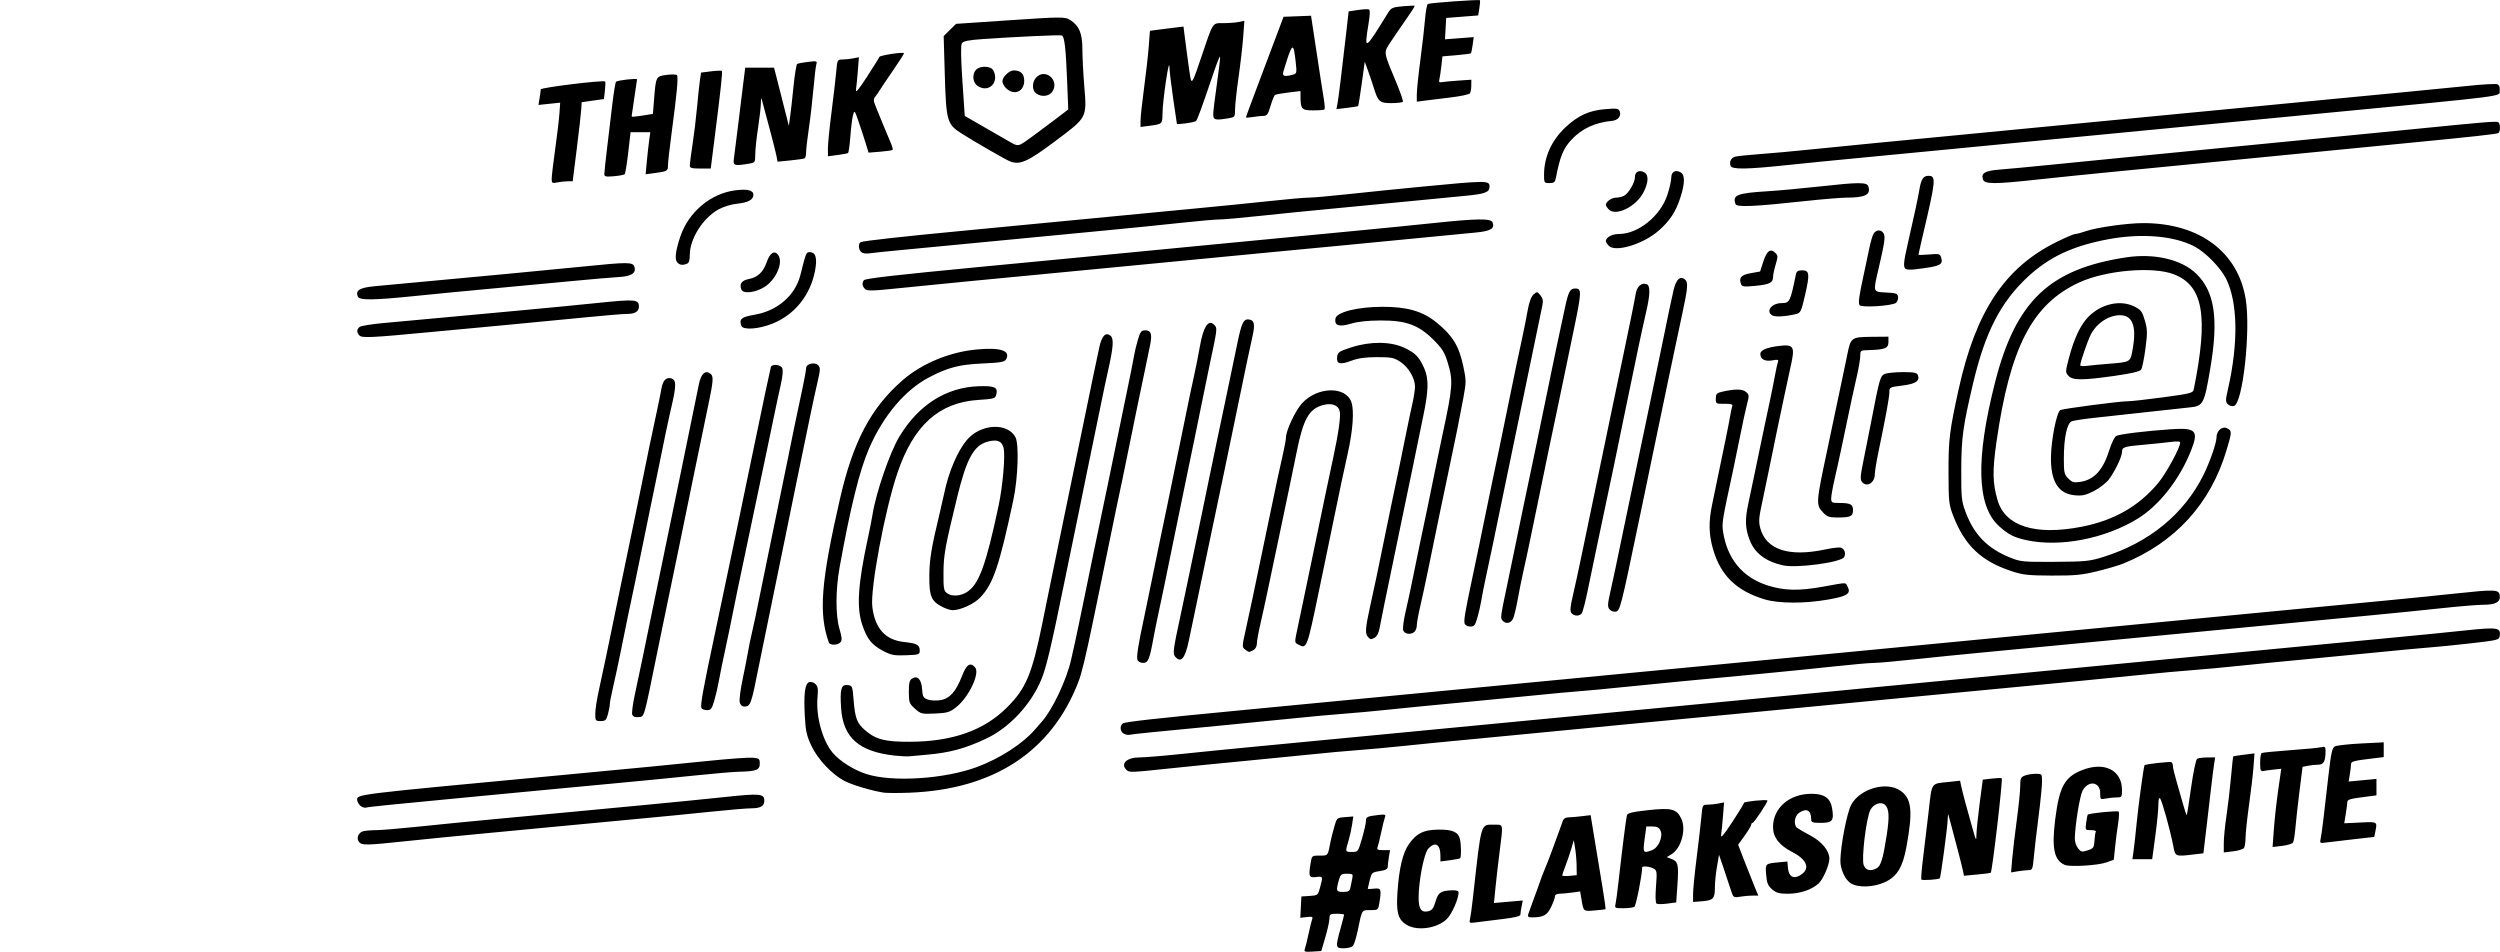 <?xml version="1.0" encoding="UTF-8" standalone="no"?>
<svg
   xmlns:dc="http://purl.org/dc/elements/1.1/"
   xmlns:cc="http://creativecommons.org/ns#"
   xmlns:rdf="http://www.w3.org/1999/02/22-rdf-syntax-ns#"
   xmlns:svg="http://www.w3.org/2000/svg"
   xmlns="http://www.w3.org/2000/svg"
   xmlns:sodipodi="http://sodipodi.sourceforge.net/DTD/sodipodi-0.dtd"
   xmlns:inkscape="http://www.inkscape.org/namespaces/inkscape"
   viewBox="0 0 588 223.828"
   width="6.125in"
   height="2.332in"
   version="1.1"
   id="svg18"
   sodipodi:docname="logo-curve-spaced-5.25in.svg"
   inkscape:version="1.0 (4035a4fb49, 2020-05-01)">
  <sodipodi:namedview
     inkscape:document-rotation="0"
     pagecolor="#ffffff"
     bordercolor="#666666"
     borderopacity="1"
     objecttolerance="10"
     gridtolerance="10"
     guidetolerance="10"
     inkscape:pageopacity="0"
     inkscape:pageshadow="2"
     inkscape:window-width="1920"
     inkscape:window-height="1017"
     id="namedview20"
     showgrid="false"
     inkscape:zoom="0.70710678"
     inkscape:cx="405.83271"
     inkscape:cy="205.38308"
     inkscape:window-x="-8"
     inkscape:window-y="-8"
     inkscape:window-maximized="1"
     inkscape:current-layer="g16"
     fit-margin-top="0"
     fit-margin-left="0"
     fit-margin-right="0"
     fit-margin-bottom="0"
     units="in" />
  <defs
     id="defs12">
    <marker
       id="DistanceX"
       orient="auto"
       refX="0"
       refY="0"
       style="overflow:visible">
      <path
         d="M 3,-3 -3,3 M 0,-5 V 5"
         style="stroke:#000000;stroke-width:0.5"
         id="path2" />
    </marker>
    <pattern
       id="Hatch"
       patternUnits="userSpaceOnUse"
       width="8"
       height="8"
       x="0"
       y="0">
      <path
         d="M8 4 l-4,4"
         stroke="#000000"
         stroke-width="0.25"
         linecap="square"
         id="path5" />
      <path
         d="M6 2 l-4,4"
         stroke="#000000"
         stroke-width="0.25"
         linecap="square"
         id="path7" />
      <path
         d="M4 0 l-4,4"
         stroke="#000000"
         stroke-width="0.25"
         linecap="square"
         id="path9" />
    </pattern>
    <marker
       style="overflow:visible"
       refY="0"
       refX="0"
       orient="auto"
       id="DistanceX-1">
      <path
         id="path853"
         style="stroke:#000000;stroke-width:0.5"
         d="M 3,-3 -3,3 M 0,-5 V 5" />
    </marker>
    <pattern
       y="0"
       x="0"
       height="8"
       width="8"
       patternUnits="userSpaceOnUse"
       id="Hatch-2">
      <path
         id="path856"
         linecap="square"
         stroke-width="0.25"
         stroke="#000000"
         d="M8 4 l-4,4" />
      <path
         id="path858"
         linecap="square"
         stroke-width="0.25"
         stroke="#000000"
         d="M6 2 l-4,4" />
      <path
         id="path860"
         linecap="square"
         stroke-width="0.25"
         stroke="#000000"
         d="M4 0 l-4,4" />
    </pattern>
  </defs>
  <desc
     id="desc14">ignite-logo.dxf - scale = 25.400000, origin = (0.000000, 0.000000), method = file</desc>
  <g
     inkscape:groupmode="layer"
     inkscape:label="0"
     id="g16"
     style="display:inline"
     transform="translate(89.192,-287.407)">
    <g
       id="g867"
       inkscape:label="0" />
    <path
       style="fill:#000000;stroke-width:0.427"
       d="m 217.698,510.613 c 0.15,-0.391 0.543,-1.99 0.874,-3.552 0.33,-1.563 0.72,-3.14 0.865,-3.505 0.216,-0.543 -0.015,-0.631 -1.268,-0.485 l -1.532,0.179 0.13,-2.507 0.13,-2.507 1.947,-0.127 c 1.914,-0.125 1.956,-0.16 2.458,-2.037 0.699,-2.612 0.702,-2.603 -0.985,-2.406 -1.66,0.194 -1.772,-0.12 -1.222,-3.446 0.259,-1.566 0.308,-1.603 2.125,-1.603 1.997,0 1.875,0.164 2.562,-3.42 0.113,-0.588 0.485,-2.059 0.828,-3.27 0.621,-2.195 0.628,-2.202 2.558,-2.355 l 1.935,-0.154 -0.283,1.928 c -0.156,1.06 -0.543,2.793 -0.861,3.851 -0.778,2.589 -0.785,2.565 0.843,2.565 1.411,0 1.443,-0.044 2.351,-3.169 0.506,-1.743 0.921,-3.577 0.921,-4.074 0,-1.01 0.269,-1.144 2.917,-1.448 1.598,-0.184 1.81,-0.116 1.566,0.499 -0.155,0.391 -0.553,1.99 -0.883,3.553 -0.33,1.563 -0.719,3.15 -0.864,3.527 -0.212,0.553 0.045,0.685 1.335,0.685 h 1.598 l -0.265,1.603 c -0.146,0.882 -0.267,1.928 -0.27,2.325 -0.003,0.524 -0.52,0.799 -1.888,1.004 -1.795,0.269 -1.906,0.37 -2.351,2.139 -0.257,1.021 -0.468,1.925 -0.468,2.009 0,0.084 0.673,0.074 1.496,-0.022 1.66,-0.194 1.772,0.12 1.222,3.446 -0.258,1.563 -0.311,1.603 -2.104,1.603 -2.071,0 -1.942,-0.204 -2.935,4.643 -0.355,1.731 -0.867,3.414 -1.138,3.74 -0.271,0.327 -1.239,0.594 -2.151,0.594 -1.984,0 -2.02,-0.206 -0.803,-4.599 0.47,-1.697 0.855,-3.184 0.855,-3.304 0,-0.121 -0.769,-0.219 -1.71,-0.219 -1.573,0 -1.712,0.094 -1.742,1.176 -0.017,0.647 -0.455,2.618 -0.973,4.382 l -0.942,3.206 -2.075,0.133 c -1.788,0.114 -2.037,0.034 -1.802,-0.578 z m 10.731,-14.516 c 0.122,-0.588 0.322,-1.55 0.444,-2.137 0.203,-0.977 0.095,-1.069 -1.262,-1.069 -1.351,0 -1.524,0.144 -1.929,1.603 -0.682,2.456 -0.598,2.672 1.038,2.672 1.243,0 1.525,-0.176 1.71,-1.069 z m 13.226,8.812 c -2.033,-1.24 -2.488,-2.852 -2.164,-7.663 0.381,-5.653 1.241,-9.266 2.697,-11.338 1.778,-2.529 3.436,-3.348 6.875,-3.395 3.331,-0.045 4.675,0.524 5.103,2.161 0.317,1.213 0.366,4.279 0.073,4.572 -0.093,0.093 -1.175,0.302 -2.405,0.466 l -2.237,0.297 v -1.303 c 0,-2.768 -1.223,-3.49 -2.87,-1.693 -0.992,1.083 -2.26,7.557 -2.26,11.543 0,2.674 0.659,3.561 2.334,3.141 0.817,-0.205 1.199,-0.733 1.651,-2.283 0.625,-2.144 1.242,-2.548 4.03,-2.633 0.888,-0.027 1.389,0.161 1.389,0.522 0,1.415 -1.511,4.903 -2.646,6.108 -2.166,2.299 -7.013,3.058 -9.571,1.498 z m 14.904,-1.381 c 0.134,-0.561 0.447,-2.847 0.695,-5.081 2.011,-18.048 1.732,-17.099 5.036,-17.099 2.165,0 2.086,-0.419 1.22,6.412 -0.343,2.704 -0.78,6.512 -0.972,8.464 l -0.349,3.548 3.389,-0.296 3.389,-0.296 -0.279,1.397 c -0.154,0.768 -0.279,1.638 -0.279,1.932 0,0.358 -1.381,0.7 -4.168,1.032 -2.292,0.274 -5.013,0.612 -6.046,0.752 -1.81,0.245 -1.869,0.218 -1.635,-0.765 z m 13.689,-1.126 c 0.127,-0.411 0.736,-2.095 1.354,-3.74 0.618,-1.646 1.286,-3.498 1.484,-4.116 0.199,-0.618 0.641,-1.772 0.983,-2.565 0.342,-0.793 1.014,-2.499 1.493,-3.793 1.718,-4.641 2.6,-7.066 2.837,-7.802 0.136,-0.422 0.666,-0.75 1.216,-0.752 0.536,-0.002 1.95,-0.121 3.142,-0.264 l 2.166,-0.26 0.968,5.928 c 0.532,3.26 1.349,8.208 1.815,10.996 0.466,2.787 0.786,5.12 0.713,5.184 -0.073,0.064 -1.237,0.204 -2.586,0.311 -2.684,0.213 -2.567,0.319 -3.097,-2.814 l -0.281,-1.657 -1.954,0.268 c -1.075,0.147 -2.408,0.268 -2.963,0.268 -0.604,0 -1.009,0.253 -1.009,0.63 0,0.346 -0.414,1.482 -0.921,2.525 -0.94,1.935 -1.822,2.403 -4.526,2.403 -0.817,0 -1.011,-0.174 -0.834,-0.748 z m 11.379,-11.373 c -0.017,-1.21 -0.174,-3.065 -0.348,-4.123 l -0.316,-1.924 -0.553,1.924 c -0.304,1.058 -0.917,2.863 -1.362,4.011 -0.445,1.148 -0.809,2.211 -0.809,2.362 0,0.151 0.769,0.202 1.71,0.112 l 1.71,-0.163 -0.032,-2.199 z m 9.145,9.022 c 0.126,-0.529 0.444,-2.885 0.706,-5.237 0.839,-7.507 1.779,-14.94 1.979,-15.656 0.152,-0.543 1.218,-0.807 4.914,-1.215 5.577,-0.616 6.786,-0.309 7.883,2.003 1.2,2.528 -0.025,6.973 -2.302,8.355 l -1.127,0.684 1.114,0.424 c 1.555,0.591 1.727,1.338 1.401,6.072 l -0.286,4.155 -2.094,0.278 c -1.151,0.153 -2.285,0.159 -2.52,0.014 -0.267,-0.165 -0.32,-1.673 -0.142,-4.032 0.266,-3.525 0.227,-3.799 -0.6,-4.242 -0.9,-0.481 -2.651,-0.651 -2.651,-0.257 0,1.709 -1.445,9.027 -1.831,9.272 -0.286,0.182 -1.455,0.334 -2.597,0.337 -1.938,0.006 -2.062,-0.058 -1.848,-0.955 z m 8.62,-12.715 c 1.486,-0.565 2.612,-3.166 1.976,-4.563 -0.345,-0.758 -0.8,-0.997 -1.899,-0.997 h -1.445 l -0.405,2.992 c -0.44,3.247 -0.351,3.375 1.774,2.568 z m 9.625,10.296 c 0,-1.04 0.382,-4.888 0.848,-8.553 0.466,-3.664 0.963,-7.961 1.103,-9.548 0.248,-2.813 0.285,-2.885 1.45,-2.885 0.657,0 1.8,-0.121 2.539,-0.269 l 1.344,-0.269 -0.242,3.154 c -0.133,1.735 -0.331,3.731 -0.439,4.437 -0.15,0.976 0.469,0.277 2.585,-2.921 1.53,-2.312 2.782,-4.363 2.782,-4.557 0,-0.315 5.099,-0.841 5.507,-0.568 0.251,0.168 -3.112,5.26 -3.476,5.265 -0.176,0.002 -0.321,0.196 -0.321,0.43 0,0.235 -0.694,1.393 -1.543,2.574 l -1.543,2.147 1.609,4.159 c 0.885,2.288 1.953,4.977 2.374,5.976 l 0.765,1.817 -1.365,0.004 c -0.751,0.002 -2.072,0.122 -2.937,0.265 -1.567,0.259 -1.573,0.254 -2.238,-1.821 -0.366,-1.145 -1.123,-3.423 -1.681,-5.063 l -1.015,-2.981 -0.488,2.803 c -0.268,1.541 -0.488,3.773 -0.488,4.96 0,2.56 -0.403,2.974 -3.099,3.181 l -2.031,0.156 z m 18.593,-1.074 c -0.984,-0.846 -1.24,-1.469 -1.401,-3.413 -0.22,-2.657 -0.242,-2.635 2.984,-2.944 l 2.008,-0.192 0.129,1.505 c 0.17,1.98 1.232,2.675 2.76,1.805 2.597,-1.477 1.9,-3.667 -1.766,-5.552 -3.044,-1.566 -4.498,-3.46 -4.498,-5.86 0,-4.493 3.83,-7.811 9.026,-7.82 3.035,-0.005 4.457,0.988 4.864,3.399 0.489,2.897 0.083,3.436 -2.591,3.436 -2.004,0 -2.322,-0.112 -2.322,-0.82 0,-2.169 -1.121,-2.751 -2.897,-1.507 -1.055,0.739 -1.3,2.799 -0.416,3.502 0.294,0.233 1.716,1.052 3.159,1.819 2.644,1.405 4.426,3.577 4.431,5.401 0.004,1.501 -1.454,4.86 -2.545,5.864 -1.607,1.478 -4.41,2.414 -7.231,2.414 -2.017,0 -2.718,-0.196 -3.694,-1.035 z m 18.5,-1.421 c -1.334,-0.828 -2.477,-3.329 -2.445,-5.354 0.057,-3.614 1.554,-11.304 2.558,-13.136 2.067,-3.773 8.246,-5.548 11.532,-3.313 2.694,1.832 3.01,4.801 1.423,13.359 -0.868,4.681 -2.199,6.854 -4.996,8.156 -2.676,1.246 -6.318,1.376 -8.073,0.288 z m 6.092,-3.534 c 0.982,-0.526 1.522,-2.316 2.373,-7.864 0.675,-4.408 0.551,-6.256 -0.48,-7.111 -0.925,-0.768 -2.664,-0.119 -3.378,1.261 -0.971,1.877 -2.136,11.513 -1.568,12.971 0.487,1.251 1.599,1.522 3.053,0.743 z m 10.513,2.65 c -0.111,-0.179 0.066,-2.435 0.393,-5.012 0.327,-2.577 0.919,-7.52 1.315,-10.983 0.805,-7.037 0.442,-6.503 4.743,-6.964 l 2.654,-0.284 0.249,1.215 c 0.273,1.336 1.4,5.552 2.725,10.193 0.792,2.775 0.855,2.868 0.871,1.282 0.009,-0.94 0.349,-4.237 0.754,-7.325 l 0.737,-5.615 2.135,-0.253 c 1.174,-0.139 2.22,-0.167 2.324,-0.063 0.294,0.294 -2.228,21.943 -2.592,22.242 -0.062,0.051 -1.501,0.225 -3.198,0.387 l -3.085,0.294 -0.25,-1.2 c -0.137,-0.66 -0.632,-2.643 -1.099,-4.406 -0.467,-1.763 -1.153,-4.36 -1.525,-5.771 -0.372,-1.411 -0.734,-2.757 -0.806,-2.992 -0.071,-0.235 -0.148,0.342 -0.17,1.282 -0.04,1.703 -1.629,13.523 -1.84,13.687 -0.388,0.302 -4.172,0.552 -4.336,0.287 z m 21.359,-4.832 c 0.146,-1.736 0.63,-5.844 1.077,-9.13 0.447,-3.285 0.812,-6.897 0.812,-8.026 0,-1.81 0.13,-2.102 1.097,-2.47 0.603,-0.229 1.757,-0.417 2.565,-0.417 1.442,0 1.468,0.033 1.472,1.817 0,0.999 -0.379,4.798 -0.847,8.443 -0.468,3.644 -0.966,7.924 -1.106,9.511 -0.23,2.596 -0.349,2.886 -1.183,2.89 -0.51,0.002 -1.653,0.125 -2.539,0.271 l -1.611,0.266 z m 12.348,1.381 c -2.513,-1.1 -3.09,-3.926 -2.211,-10.841 0.962,-7.576 2.204,-9.827 6.313,-11.447 5.241,-2.066 9.378,0.004 9.378,4.691 0,1.622 -0.078,1.731 -1.229,1.731 -0.676,0 -1.83,0.12 -2.565,0.267 -1.298,0.26 -1.336,0.223 -1.336,-1.267 0,-2.723 -2.817,-3.095 -4.156,-0.548 -0.65,1.237 -1.761,8.135 -1.809,11.227 -0.011,0.738 0.33,1.774 0.758,2.303 0.703,0.868 0.922,0.913 2.268,0.469 1.355,-0.447 1.499,-0.653 1.595,-2.272 0.058,-0.979 0.203,-1.938 0.322,-2.132 0.119,-0.193 -0.397,-0.351 -1.147,-0.351 -1.349,0 -1.361,-0.019 -1.13,-1.745 0.129,-0.96 0.304,-1.815 0.389,-1.9 0.335,-0.335 6.988,-0.987 7.252,-0.711 0.155,0.162 0.097,1.444 -0.128,2.848 -0.225,1.404 -0.544,3.886 -0.709,5.515 l -0.3,2.962 -1.71,0.615 c -2.04,0.734 -8.617,1.126 -9.847,0.587 z m 16.214,-3.362 c 0.157,-1.117 0.469,-3.954 0.695,-6.305 0.394,-4.114 1.681,-13.576 1.873,-13.777 0.243,-0.253 6.007,-0.902 6.316,-0.711 0.193,0.12 0.352,0.529 0.352,0.91 0,0.381 0.373,1.957 0.829,3.501 0.456,1.545 1.16,4.012 1.565,5.483 0.404,1.471 0.795,2.615 0.868,2.541 0.073,-0.073 0.536,-3.005 1.029,-6.514 0.493,-3.51 1.123,-6.526 1.401,-6.703 0.278,-0.177 1.348,-0.324 2.377,-0.328 l 1.871,-0.006 -0.251,1.603 c -0.138,0.882 -0.449,3.334 -0.691,5.45 -0.242,2.116 -0.75,6.468 -1.13,9.671 l -0.691,5.824 -2.2,0.264 c -4.429,0.532 -4.417,0.537 -4.886,-1.973 -0.661,-3.533 -2.665,-10.752 -3.11,-11.2 -0.253,-0.255 -0.399,0.303 -0.393,1.496 0.005,1.046 -0.32,4.355 -0.724,7.353 l -0.734,5.45 h -2.327 -2.326 l 0.285,-2.031 z m 21.205,-1.76 c 0,-1.21 0.286,-4.106 0.636,-6.435 0.35,-2.329 0.826,-6.395 1.057,-9.034 0.232,-2.639 0.474,-4.85 0.539,-4.912 0.065,-0.062 1.215,-0.248 2.555,-0.414 l 2.437,-0.302 -0.231,3.146 c -0.127,1.73 -0.598,5.743 -1.045,8.917 -0.448,3.174 -0.818,6.637 -0.823,7.695 -0.004,1.058 -0.165,2.169 -0.355,2.469 -0.19,0.3 -1.342,0.664 -2.558,0.808 l -2.212,0.262 z m 11.785,-3.307 c 0.167,-2.327 0.626,-6.468 1.02,-9.203 l 0.716,-4.972 -1.738,0.188 c -0.956,0.103 -2.074,0.255 -2.486,0.336 -0.63,0.125 -0.748,-0.179 -0.748,-1.924 0,-1.14 0.16,-2.171 0.357,-2.293 0.196,-0.121 3.196,-0.422 6.667,-0.669 3.471,-0.246 6.773,-0.564 7.338,-0.706 0.907,-0.228 1.027,-0.114 1.022,0.964 -0.011,2.356 -0.438,3.146 -1.7,3.146 -0.649,0 -1.747,0.114 -2.441,0.252 l -1.262,0.252 -0.708,5.625 c -0.389,3.094 -0.823,6.987 -0.965,8.651 -0.141,1.664 -0.399,3.256 -0.573,3.538 -0.174,0.282 -1.326,0.632 -2.559,0.778 l -2.243,0.266 z m -450.364,3.057 c -0.708,-0.853 -0.188,-2.226 0.959,-2.533 0.521,-0.14 1.907,-0.257 3.079,-0.26 1.172,-0.003 5.693,-0.381 10.046,-0.84 4.353,-0.459 12.242,-1.236 17.532,-1.727 5.29,-0.491 13.466,-1.259 18.168,-1.707 4.702,-0.448 12.878,-1.221 18.168,-1.718 5.29,-0.497 13.326,-1.296 17.858,-1.777 8.633,-0.916 9.501,-0.835 9.501,0.89 0,1.199 -0.929,1.743 -2.971,1.741 -1.07,-0.001 -5.504,0.371 -9.853,0.827 -4.35,0.456 -12.333,1.239 -17.74,1.738 -5.408,0.5 -13.583,1.271 -18.168,1.714 -4.585,0.443 -12.664,1.21 -17.954,1.706 -5.29,0.496 -13.177,1.278 -17.527,1.738 -9.422,0.997 -10.426,1.016 -11.097,0.207 z M 456.613,484.728 c 0.133,-0.566 0.441,-2.76 0.685,-4.876 0.244,-2.116 0.771,-6.694 1.172,-10.174 0.599,-5.204 0.866,-6.4 1.503,-6.741 0.426,-0.228 3.185,-0.537 6.131,-0.686 l 5.356,-0.271 v 1.736 1.736 l -2.244,0.272 c -5.012,0.607 -5.45,0.723 -5.455,1.449 -0.004,0.391 -0.128,1.457 -0.279,2.37 l -0.274,1.659 3.271,-0.307 3.271,-0.307 v 1.934 1.934 l -2.031,0.259 c -4.423,0.564 -4.809,0.677 -4.835,1.416 -0.014,0.401 -0.179,1.665 -0.367,2.809 l -0.342,2.08 3.787,-0.181 c 4.059,-0.194 3.999,-0.23 3.531,2.112 l -0.256,1.282 -4.553,0.508 c -2.504,0.28 -5.399,0.622 -6.433,0.762 -1.816,0.245 -1.872,0.219 -1.639,-0.775 z M -4.495,476.844 c -0.377,-0.377 -0.686,-0.938 -0.686,-1.245 0,-1.433 -1.469,-1.251 46.809,-5.79 19.825,-1.864 27.643,-2.62 35.908,-3.473 4.702,-0.485 9.319,-0.817 10.26,-0.737 1.581,0.135 1.71,0.242 1.71,1.424 0,1.467 -0.851,1.791 -4.916,1.875 -1.293,0.027 -5.91,0.421 -10.26,0.876 -4.35,0.455 -12.237,1.231 -17.527,1.723 -5.29,0.492 -13.658,1.281 -18.595,1.752 -4.937,0.471 -13.017,1.241 -17.954,1.71 -17.841,1.696 -22.669,2.187 -23.36,2.377 -0.387,0.106 -1.012,-0.115 -1.389,-0.493 z M 118.574,473.803 c -2.874,-0.47 -7.38,-1.819 -9.138,-2.736 -2.953,-1.539 -6.312,-5.112 -7.804,-8.3 -1.124,-2.401 -1.353,-3.477 -1.545,-7.237 -0.258,-5.063 0.045,-7.329 1.034,-7.708 0.38,-0.146 1.029,0.04 1.442,0.414 0.61,0.552 0.708,1.145 0.524,3.177 -0.408,4.495 1.193,10.269 3.628,13.088 1.701,1.97 4.924,3.991 7.883,4.942 6.082,1.957 18.36,1.175 25.993,-1.656 5.388,-1.998 10.813,-5.505 13.645,-8.822 0.574,-0.672 1.25,-1.447 1.501,-1.721 2.513,-2.745 5.838,-9.699 6.971,-14.583 0.491,-2.116 1.289,-5.771 1.774,-8.122 0.485,-2.351 1.26,-6.102 1.723,-8.336 0.463,-2.234 1.253,-6.081 1.756,-8.55 0.503,-2.469 1.265,-6.124 1.693,-8.122 0.428,-1.998 1.192,-5.653 1.697,-8.122 1.633,-7.986 2.477,-12.098 3.381,-16.458 2.064,-9.954 2.573,-12.481 2.818,-13.966 0.142,-0.863 0.548,-2.546 0.903,-3.74 0.551,-1.857 0.799,-2.171 1.71,-2.171 1.403,0 1.683,0.883 1.128,3.563 -0.251,1.214 -0.874,4.228 -1.383,6.697 -0.509,2.469 -1.273,6.124 -1.698,8.122 -0.425,1.998 -1.19,5.75 -1.701,8.336 -0.511,2.586 -1.281,6.337 -1.711,8.336 -0.829,3.849 -1.987,9.425 -3.418,16.458 -0.478,2.351 -1.249,6.102 -1.712,8.336 -0.463,2.234 -1.24,5.985 -1.727,8.336 -1.814,8.767 -2.704,12.455 -3.507,14.534 -6.331,16.394 -19.935,25.296 -39.798,26.042 -2.628,0.099 -5.355,0.085 -6.061,-0.031 z m 57.154,-5.364 c -1.433,-1.433 0.107,-2.907 3.039,-2.907 1.214,0 5.769,-0.376 10.122,-0.835 4.353,-0.459 12.146,-1.235 17.319,-1.723 8.911,-0.842 14.311,-1.359 35.588,-3.407 4.996,-0.481 13.076,-1.256 17.954,-1.722 27.783,-2.654 33.219,-3.174 53.328,-5.106 4.937,-0.474 13.017,-1.249 17.954,-1.722 4.937,-0.473 13.113,-1.257 18.168,-1.742 5.055,-0.486 13.038,-1.252 17.74,-1.703 4.702,-0.451 12.589,-1.208 17.527,-1.682 4.937,-0.474 13.113,-1.257 18.168,-1.74 11.303,-1.08 23.382,-2.238 35.481,-3.403 21.96,-2.114 26.818,-2.578 35.908,-3.432 5.29,-0.497 12.76,-1.238 16.599,-1.648 7.553,-0.805 8.402,-0.677 8.128,1.233 -0.143,0.997 -0.352,1.054 -6.56,1.768 -3.527,0.406 -7.951,0.851 -9.832,0.989 -1.881,0.138 -7.075,0.621 -11.542,1.073 -4.467,0.452 -12.45,1.227 -17.74,1.722 -5.29,0.495 -12.408,1.196 -15.817,1.558 -3.409,0.362 -8.315,0.813 -10.901,1.003 -2.586,0.19 -7.684,0.656 -11.328,1.035 -3.644,0.379 -10.569,1.067 -15.389,1.529 -8.232,0.789 -13.204,1.264 -35.908,3.428 -5.055,0.482 -13.038,1.251 -17.74,1.709 -4.702,0.458 -12.589,1.217 -17.527,1.688 -4.937,0.47 -13.017,1.241 -17.954,1.711 -4.937,0.471 -13.113,1.249 -18.168,1.73 -5.055,0.481 -12.942,1.245 -17.527,1.698 -4.585,0.453 -12.664,1.228 -17.954,1.723 -5.29,0.495 -12.408,1.195 -15.817,1.556 -3.409,0.361 -8.315,0.811 -10.901,1 -2.586,0.189 -7.492,0.638 -10.901,0.997 -3.409,0.359 -10.527,1.062 -15.817,1.562 -5.29,0.5 -13.177,1.285 -17.527,1.746 -9.25,0.979 -9.502,0.987 -10.174,0.315 z M 121.139,465.091 c -8.311,-0.94 -12.027,-4.227 -12.495,-11.055 -0.312,-4.558 -0.002,-5.697 1.503,-5.524 1.128,0.13 1.168,0.229 1.432,3.554 0.328,4.134 0.778,5.366 2.529,6.927 2.577,2.297 4.756,2.881 10.665,2.859 10.041,-0.038 17.456,-2.655 22.876,-8.072 4.472,-4.47 5.873,-7.792 8.289,-19.668 0.478,-2.351 1.261,-6.198 1.74,-8.55 0.478,-2.351 1.248,-6.102 1.71,-8.336 0.462,-2.234 1.215,-5.889 1.672,-8.122 0.458,-2.234 1.234,-5.985 1.725,-8.336 1.336,-6.4 2.472,-11.902 3.443,-16.672 1.04,-5.112 2.467,-11.946 3.161,-15.135 0.566,-2.604 1.5,-3.536 2.615,-2.611 0.818,0.679 0.671,2.689 -0.61,8.341 -0.426,1.881 -1.198,5.536 -1.714,8.122 -0.516,2.586 -1.29,6.337 -1.72,8.336 -0.43,1.998 -1.201,5.75 -1.713,8.336 -0.513,2.586 -1.297,6.434 -1.742,8.55 -0.774,3.676 -1.338,6.415 -3.392,16.458 -3.136,15.334 -4.221,19.908 -5.4,22.749 -2.438,5.88 -7.523,11.316 -12.984,13.881 -5.005,2.351 -8.628,3.323 -14.105,3.785 -1.53,0.129 -3.262,0.288 -3.85,0.353 -0.588,0.065 -2.223,-0.012 -3.634,-0.171 z m 53.97,-5.154 c -0.87,-0.502 -0.987,-1.815 -0.214,-2.397 0.506,-0.381 7.909,-1.205 28.321,-3.152 11.358,-1.083 23.521,-2.25 35.267,-3.383 5.055,-0.488 13.134,-1.262 17.954,-1.722 19.009,-1.812 31.993,-3.054 53.221,-5.094 11.628,-1.117 24.621,-2.361 36.122,-3.457 5.055,-0.482 13.038,-1.249 17.74,-1.705 4.702,-0.456 12.637,-1.22 17.634,-1.697 19.051,-1.819 34.743,-3.323 53.435,-5.122 10.03,-0.966 22.013,-2.111 36.015,-3.443 5.055,-0.481 12.942,-1.274 17.527,-1.762 9.669,-1.03 10.415,-0.997 10.621,0.459 0.21,1.486 -0.967,2.162 -3.756,2.158 -1.307,-0.002 -5.839,0.372 -10.071,0.83 -4.232,0.459 -11.927,1.234 -17.099,1.723 -12.083,1.143 -28.868,2.75 -53.649,5.136 -22.13,2.13 -26.827,2.579 -35.908,3.43 -5.29,0.496 -13.081,1.277 -17.313,1.736 -4.232,0.459 -8.464,0.832 -9.405,0.829 -0.94,-0.003 -5.173,0.371 -9.405,0.831 -4.232,0.46 -11.927,1.237 -17.099,1.726 -5.173,0.489 -13.444,1.272 -18.382,1.739 -4.937,0.467 -11.67,1.133 -14.962,1.479 -3.292,0.347 -7.427,0.733 -9.191,0.86 -1.763,0.126 -6.861,0.601 -11.328,1.055 -4.467,0.454 -12.45,1.229 -17.74,1.723 -5.29,0.494 -12.408,1.193 -15.817,1.554 -3.409,0.361 -8.315,0.812 -10.901,1.002 -2.586,0.19 -7.684,0.656 -11.328,1.035 -3.644,0.379 -10.666,1.075 -15.603,1.548 -18.243,1.746 -22.671,2.193 -23.298,2.352 -0.353,0.089 -0.978,-0.032 -1.389,-0.27 z M 50.818,455.244 c 0,-0.956 0.373,-3.409 0.83,-5.45 0.456,-2.042 1.227,-5.636 1.712,-7.987 0.485,-2.351 1.261,-6.102 1.724,-8.336 0.463,-2.234 1.237,-5.985 1.719,-8.336 1.434,-6.996 2.598,-12.598 3.419,-16.458 0.425,-1.998 1.192,-5.75 1.705,-8.336 0.967,-4.876 2.076,-10.21 3.424,-16.458 0.431,-1.998 0.902,-4.336 1.046,-5.194 0.311,-1.855 1.154,-2.675 2.356,-2.294 1.121,0.356 1.134,1.705 0.059,6.327 -0.837,3.601 -1.898,8.641 -3.484,16.549 -0.495,2.469 -1.25,6.124 -1.678,8.122 -0.428,1.998 -1.196,5.75 -1.706,8.336 -0.511,2.586 -1.281,6.337 -1.711,8.336 -1.02,4.736 -2.332,11.074 -3.452,16.672 -0.494,2.469 -1.268,6.069 -1.72,8 -0.452,1.931 -0.823,3.855 -0.824,4.275 -0.001,0.42 -0.203,1.485 -0.448,2.367 -0.386,1.39 -0.613,1.603 -1.708,1.603 -1.191,0 -1.262,-0.098 -1.262,-1.738 z m 8.696,0.22 c -0.152,-0.396 0.132,-2.573 0.631,-4.838 0.499,-2.265 1.299,-6.041 1.777,-8.392 0.478,-2.351 1.269,-6.198 1.756,-8.55 0.488,-2.351 1.241,-6.006 1.675,-8.122 1.563,-7.628 2.651,-12.894 3.443,-16.672 0.444,-2.116 1.198,-5.771 1.676,-8.122 0.478,-2.351 1.248,-6.102 1.711,-8.336 1.068,-5.148 2.363,-11.477 2.993,-14.621 0.517,-2.585 1.558,-3.499 2.805,-2.464 0.7,0.581 0.594,1.773 -0.706,7.894 -0.904,4.259 -2.042,9.755 -3.362,16.244 -0.478,2.351 -1.248,6.102 -1.71,8.336 -0.462,2.234 -1.232,5.985 -1.71,8.336 -0.913,4.488 -2.101,10.222 -3.454,16.672 -0.444,2.116 -1.198,5.771 -1.676,8.122 -3.228,15.88 -2.951,14.929 -4.402,15.097 -0.791,0.092 -1.26,-0.098 -1.447,-0.585 z m 66.495,-1.391 c -1.339,-1.196 -1.438,-1.468 -1.444,-3.944 -0.004,-2.07 0.16,-2.765 0.742,-3.137 1.275,-0.814 2.226,0.173 2.375,2.467 0.113,1.729 0.29,2.067 1.282,2.446 0.633,0.241 1.964,0.318 2.957,0.169 2.223,-0.332 3.738,-2.016 5.176,-5.752 1.039,-2.701 1.96,-3.28 3.076,-1.936 1.147,1.382 -1.517,6.984 -4.412,9.277 -1.583,1.254 -2.097,1.412 -5.039,1.546 -3.133,0.143 -3.338,0.094 -4.714,-1.135 z m -50.207,-0.123 c -0.345,-0.559 0.317,-4.232 3.231,-17.914 0.426,-1.998 1.195,-5.653 1.71,-8.122 0.515,-2.469 1.284,-6.124 1.71,-8.122 0.426,-1.998 1.192,-5.653 1.703,-8.122 0.511,-2.469 1.289,-6.22 1.73,-8.336 0.44,-2.116 1.19,-5.724 1.666,-8.018 2.919,-14.065 4.349,-20.841 4.557,-21.585 0.224,-0.803 2.228,-0.642 2.67,0.214 0.251,0.486 0.115,1.945 -0.389,4.168 -0.427,1.881 -1.189,5.44 -1.694,7.908 -0.505,2.469 -1.267,6.124 -1.692,8.122 -0.426,1.998 -1.195,5.653 -1.71,8.122 -0.515,2.469 -1.284,6.124 -1.71,8.122 -0.426,1.998 -1.173,5.557 -1.66,7.908 -0.487,2.351 -1.197,5.718 -1.577,7.481 -0.38,1.763 -0.949,4.553 -1.264,6.198 -0.315,1.646 -1.074,5.301 -1.686,8.122 -0.612,2.821 -1.293,6.168 -1.512,7.436 -0.219,1.268 -0.698,3.336 -1.064,4.595 -0.567,1.951 -0.818,2.289 -1.697,2.289 -0.567,0 -1.162,-0.21 -1.32,-0.467 z m 8.985,-1.372 c -0.136,-0.542 0.174,-2.994 0.689,-5.45 0.515,-2.456 1.097,-5.428 1.294,-6.603 0.197,-1.176 0.637,-3.292 0.977,-4.702 0.341,-1.411 1.034,-4.681 1.542,-7.267 0.507,-2.586 1.274,-6.337 1.704,-8.336 0.43,-1.998 1.199,-5.75 1.71,-8.336 0.511,-2.586 1.28,-6.337 1.71,-8.336 0.43,-1.998 1.201,-5.75 1.713,-8.336 0.93,-4.694 1.781,-8.788 3.42,-16.458 0.477,-2.234 0.866,-4.394 0.865,-4.801 -0.004,-1.016 2.01,-1.491 2.833,-0.668 0.55,0.55 0.525,1.064 -0.211,4.223 -0.461,1.978 -1.229,5.521 -1.706,7.872 -1.541,7.586 -2.692,13.168 -3.482,16.886 -0.425,1.998 -1.19,5.75 -1.701,8.336 -0.511,2.586 -1.28,6.337 -1.71,8.336 -0.43,1.998 -1.199,5.75 -1.71,8.336 -0.511,2.586 -1.28,6.337 -1.71,8.336 -0.43,1.998 -1.199,5.75 -1.709,8.336 -1.82,9.226 -1.961,9.618 -3.475,9.618 -0.473,0 -0.895,-0.399 -1.042,-0.985 z m 93.555,-9.972 c -0.276,-0.718 0.184,-3.662 1.559,-9.99 0.434,-1.998 1.209,-5.75 1.722,-8.336 0.513,-2.586 1.298,-6.434 1.746,-8.55 1.296,-6.124 2.713,-12.986 5.077,-24.58 2.145,-10.523 2.71,-13.232 3.289,-15.775 0.343,-1.505 0.912,-4.391 1.264,-6.412 0.868,-4.976 2.124,-6.726 3.575,-4.979 0.542,0.654 0.49,1.04 -1.259,9.211 -0.428,1.998 -1.197,5.75 -1.71,8.336 -0.513,2.586 -1.298,6.434 -1.744,8.55 -0.447,2.116 -1.205,5.771 -1.685,8.122 -0.48,2.351 -1.272,6.198 -1.759,8.55 -0.487,2.351 -1.238,6.006 -1.668,8.122 -1.898,9.336 -2.669,13.058 -3.41,16.458 -0.435,1.998 -0.999,4.788 -1.253,6.198 -0.884,4.911 -1.243,5.771 -2.413,5.771 -0.588,0 -1.182,-0.311 -1.33,-0.697 z m 8.839,-0.805 c -0.571,-0.688 -0.446,-1.63 1.277,-9.613 0.431,-1.998 1.203,-5.653 1.715,-8.122 1.309,-6.311 2.397,-11.521 3.39,-16.244 0.47,-2.234 1.263,-6.081 1.762,-8.55 0.499,-2.469 1.259,-6.124 1.687,-8.122 0.428,-1.998 1.198,-5.653 1.71,-8.122 0.512,-2.469 1.296,-6.22 1.742,-8.336 0.446,-2.116 1.088,-5.194 1.427,-6.84 0.861,-4.177 1.37,-5.344 2.33,-5.344 1.564,0 1.857,0.965 1.186,3.91 -0.625,2.746 -1.675,7.731 -3.273,15.54 -0.481,2.351 -1.238,6.006 -1.681,8.122 -0.444,2.116 -1.222,5.867 -1.73,8.336 -0.508,2.469 -1.273,6.124 -1.702,8.122 -0.428,1.998 -1.198,5.653 -1.71,8.122 -1.317,6.349 -2.401,11.542 -3.39,16.244 -0.47,2.234 -1.152,5.486 -1.516,7.227 -0.872,4.17 -1.868,5.303 -3.225,3.668 z m -68.618,-1.297 c -2.738,-1.445 -3.802,-2.766 -4.945,-6.139 -1.391,-4.104 -1.033,-9.565 1.345,-20.558 0.432,-1.998 0.905,-4.403 1.05,-5.344 0.786,-5.102 4.065,-14.635 6.322,-18.382 4.498,-7.466 10.987,-11.591 18.643,-11.853 3.76,-0.128 4.583,0.252 4.163,1.925 -0.245,0.977 -0.483,1.05 -4.252,1.297 -9.265,0.609 -15.214,5.984 -19.012,17.181 -2.949,8.694 -6.43,27.274 -5.901,31.504 0.634,5.078 3.064,7.774 7.43,8.244 3.042,0.328 3.719,0.688 3.719,1.978 0,0.976 -0.144,1.028 -3.219,1.145 -2.789,0.107 -3.502,-0.027 -5.344,-0.998 z m 85.106,-0.336 c -0.753,-0.551 -0.749,-0.709 0.118,-4.595 0.963,-4.319 1.686,-7.752 5.217,-24.758 2.169,-10.447 2.682,-12.849 3.443,-16.122 0.449,-1.931 0.816,-3.901 0.816,-4.377 0,-1.645 2.177,-6.296 3.77,-8.057 3.599,-3.976 10.36,-4.115 11.639,-0.238 0.667,2.02 0.327,6.646 -0.885,12.057 -0.977,4.364 -1.975,9.076 -3.408,16.095 -0.48,2.351 -1.234,6.006 -1.676,8.122 -0.442,2.116 -1.202,5.771 -1.69,8.122 -2.806,13.533 -2.845,13.635 -4.79,12.594 -0.998,-0.534 -0.99,-0.322 -0.152,-4.258 1.005,-4.717 2.183,-10.348 3.153,-15.071 0.844,-4.107 1.726,-8.355 3.483,-16.776 0.491,-2.351 1.247,-5.91 1.68,-7.908 1.246,-5.748 1.805,-9.78 1.515,-10.934 -0.356,-1.419 -1.878,-1.958 -3.948,-1.397 -3.248,0.88 -4.606,3.281 -6.131,10.835 -0.522,2.586 -1.314,6.434 -1.76,8.55 -0.446,2.116 -1.212,5.771 -1.702,8.122 -0.49,2.351 -1.239,5.91 -1.665,7.908 -0.426,1.998 -1.194,5.653 -1.708,8.122 -0.514,2.469 -1.301,6.069 -1.751,8 -0.449,1.931 -0.816,3.992 -0.816,4.58 0,0.62 -0.348,1.255 -0.827,1.512 -1.035,0.554 -0.991,0.557 -1.927,-0.128 z m -97.922,-1.674 c -2.438,-6.821 -1.857,-14.266 2.642,-33.878 3.074,-13.399 7.254,-21.303 14.697,-27.788 4.569,-3.981 11.167,-6.701 17.616,-7.264 5.521,-0.481 7.821,0.309 6.746,2.317 -0.345,0.644 -1.214,0.798 -5.663,1.001 -5.37,0.246 -8.004,0.932 -12.434,3.242 -5.668,2.955 -10.781,9.006 -14.141,16.735 -2.222,5.111 -4.375,13.801 -6.937,28 -0.953,5.279 -0.96,11.318 -0.018,14.464 0.579,1.931 0.634,2.631 0.245,3.099 -0.621,0.748 -2.493,0.796 -2.753,0.071 z m 126.838,-1.261 c -0.729,-0.729 -0.652,-2.13 0.374,-6.754 1.1,-4.958 2.222,-10.297 3.414,-16.244 0.495,-2.469 1.25,-6.124 1.678,-8.122 1.051,-4.901 2.362,-11.241 3.449,-16.672 0.494,-2.469 1.172,-5.682 1.506,-7.141 0.334,-1.459 0.608,-3.246 0.608,-3.971 0,-1.98 -1.518,-4.565 -3.419,-5.823 -1.508,-0.998 -2.108,-1.12 -5.495,-1.12 -2.779,0 -4.429,0.234 -6.131,0.871 -2.632,0.985 -3.469,0.737 -3.264,-0.966 0.126,-1.047 0.479,-1.282 3.296,-2.198 4.46,-1.45 9.217,-1.424 12.448,0.069 2.628,1.214 3.515,2.118 4.727,4.819 1.113,2.481 1.052,5.24 -0.251,11.409 -0.595,2.816 -1.186,5.697 -1.313,6.403 -0.128,0.705 -0.62,3.11 -1.095,5.344 -0.475,2.234 -1.218,5.792 -1.651,7.908 -1.387,6.779 -3.732,18.104 -5.089,24.58 -0.468,2.234 -0.977,4.788 -1.131,5.676 -0.157,0.904 -0.622,1.798 -1.057,2.031 -0.976,0.522 -0.984,0.522 -1.603,-0.097 z m 8.253,-1.616 c -0.148,-0.465 0.109,-2.437 0.57,-4.382 0.461,-1.945 1.257,-5.652 1.768,-8.238 0.511,-2.586 1.281,-6.337 1.712,-8.336 1.002,-4.654 2.313,-10.98 3.455,-16.672 0.495,-2.469 1.253,-6.124 1.685,-8.122 2.503,-11.584 2.601,-12.938 1.256,-17.293 -0.727,-2.354 -1.305,-3.27 -3.332,-5.282 -3.517,-3.489 -6.427,-4.55 -12.428,-4.529 -3.007,0.011 -5.356,0.264 -7.015,0.758 -2.763,0.822 -3.857,0.467 -3.618,-1.173 0.224,-1.538 5.137,-2.786 11.028,-2.801 5.857,-0.015 9.493,1.034 12.739,3.673 3.82,3.107 5.278,5.48 6.308,10.274 0.713,3.316 0.714,3.709 0.024,7.479 -0.783,4.281 -2.001,10.339 -3.249,16.162 -0.984,4.593 -3.144,14.991 -5.149,24.794 -0.505,2.469 -1.285,6.069 -1.734,8 -0.449,1.931 -0.816,3.961 -0.816,4.51 0,0.549 -0.231,1.23 -0.513,1.512 -0.813,0.813 -2.389,0.618 -2.69,-0.333 z m 14.464,-1.526 c -0.254,-0.661 0.053,-2.554 1.592,-9.811 1.239,-5.845 2.409,-11.49 3.412,-16.458 0.498,-2.469 1.256,-6.124 1.685,-8.122 0.841,-3.923 2.033,-9.669 3.414,-16.458 1.472,-7.236 2.605,-12.663 3.436,-16.458 0.437,-1.998 1.02,-4.92 1.293,-6.492 0.32,-1.834 0.803,-3.135 1.351,-3.63 0.825,-0.747 0.877,-0.741 1.623,0.18 0.609,0.752 0.698,1.289 0.426,2.561 -0.375,1.752 -1.74,8.345 -2.988,14.434 -0.894,4.361 -2.252,10.906 -3.503,16.886 -1.93,9.221 -2.499,11.96 -3.326,16.031 -1.178,5.794 -2.494,12.079 -3.447,16.458 -0.435,1.998 -0.907,4.403 -1.049,5.344 -0.142,0.94 -0.543,2.72 -0.891,3.954 -0.547,1.941 -0.777,2.244 -1.703,2.244 -0.589,0 -1.185,-0.298 -1.324,-0.662 z m 8.878,-0.777 c -0.508,-0.612 -0.495,-0.703 1.257,-9.034 0.445,-2.116 1.185,-5.675 1.644,-7.908 0.459,-2.234 1.25,-6.081 1.758,-8.55 0.508,-2.469 1.273,-6.124 1.702,-8.122 0.879,-4.103 1.423,-6.726 5.138,-24.794 0.86,-4.185 1.319,-6.352 3.214,-15.176 0.81,-3.771 1.194,-4.489 2.406,-4.489 1.579,0 1.544,0.734 -0.494,10.473 -0.443,2.116 -1.219,5.867 -1.725,8.336 -0.506,2.469 -1.268,6.124 -1.694,8.122 -1.318,6.189 -3.201,15.24 -5.113,24.58 -1.558,7.611 -2.646,12.765 -3.282,15.558 -0.343,1.504 -0.883,4.197 -1.201,5.985 -0.318,1.788 -0.785,3.78 -1.038,4.426 -0.499,1.277 -1.761,1.567 -2.571,0.591 z m 16.235,-1.722 c -0.379,-0.457 -0.301,-1.431 0.337,-4.168 0.457,-1.964 1.25,-5.591 1.761,-8.06 0.511,-2.469 1.293,-6.22 1.738,-8.336 0.445,-2.116 1.203,-5.771 1.685,-8.122 1.425,-6.955 2.595,-12.587 3.419,-16.458 0.873,-4.102 2.264,-10.748 3.443,-16.458 0.437,-2.116 1.174,-5.675 1.637,-7.908 0.463,-2.234 0.961,-4.78 1.106,-5.659 0.278,-1.686 1.388,-2.647 2.547,-2.202 0.907,0.348 0.864,2.366 -0.144,6.701 -0.449,1.931 -1.238,5.531 -1.754,8 -1.742,8.337 -2.537,12.168 -3.372,16.244 -2.016,9.837 -2.727,13.265 -3.457,16.672 -0.428,1.998 -1.2,5.653 -1.715,8.122 -0.515,2.469 -1.284,6.124 -1.709,8.122 -0.425,1.998 -1.206,5.75 -1.735,8.336 -0.53,2.586 -1.149,4.943 -1.377,5.237 -0.551,0.711 -1.795,0.679 -2.409,-0.062 z m 8.942,-0.897 c -0.469,-0.565 -0.447,-1.199 0.13,-3.761 0.71,-3.152 1.713,-7.903 3.269,-15.478 1.084,-5.28 2.419,-11.667 3.439,-16.458 0.426,-1.998 1.193,-5.653 1.705,-8.122 0.512,-2.469 1.295,-6.22 1.74,-8.336 0.445,-2.116 1.203,-5.771 1.685,-8.122 2.198,-10.729 2.666,-12.959 3.134,-14.918 0.577,-2.418 1.547,-3.299 2.637,-2.395 0.813,0.675 0.712,1.925 -0.674,8.336 -0.458,2.116 -1.233,5.771 -1.723,8.122 -0.49,2.351 -1.239,5.91 -1.665,7.908 -1.006,4.726 -2.338,11.111 -3.432,16.458 -0.481,2.351 -1.248,6.055 -1.703,8.231 -0.456,2.176 -1.219,5.831 -1.696,8.122 -4.188,20.115 -4.368,20.812 -5.41,20.965 -0.48,0.07 -1.126,-0.178 -1.436,-0.552 z m -156.858,-0.538 c -2.656,-1.354 -3.144,-2.49 -3.116,-7.249 0.023,-3.968 0.478,-6.712 2.5,-15.087 0.369,-1.528 0.834,-3.571 1.032,-4.54 1.005,-4.898 3.144,-9.897 5.325,-12.444 3.245,-3.791 9.525,-4.131 11.401,-0.617 0.872,1.634 0.602,9.597 -0.501,14.779 -3.318,15.593 -4.755,19.803 -7.838,22.97 -1.459,1.499 -4.619,2.936 -6.453,2.934 -0.487,-3.7e-4 -1.545,-0.337 -2.351,-0.748 z m 5.69,-3.497 c 2.841,-1.759 4.497,-6.257 7.488,-20.335 0.994,-4.678 1.609,-11.851 1.168,-13.61 -0.4,-1.592 -1.472,-2.031 -3.627,-1.484 -3.346,0.849 -5.059,3.935 -7.303,13.154 -2.828,11.616 -3.168,13.499 -3.2,17.682 -0.028,3.685 0.07,4.275 0.798,4.809 1.157,0.849 3.101,0.76 4.677,-0.216 z m 187.715,1.711 c -6.63,-1.962 -10.426,-5.641 -12.193,-11.821 -1.012,-3.539 -1.067,-6.433 -0.2,-10.568 0.635,-3.031 1.514,-7.276 3.159,-15.26 0.46,-2.234 0.958,-4.796 1.107,-5.694 0.148,-0.898 0.362,-1.873 0.474,-2.165 0.146,-0.381 -0.378,-0.524 -1.842,-0.504 -1.985,0.027 -2.046,-0.009 -2.046,-1.227 0,-1.042 0.218,-1.307 1.282,-1.559 3.09,-0.733 4.916,-0.742 5.779,-0.031 0.813,0.671 0.826,0.83 0.25,3.059 -0.334,1.293 -1.024,4.467 -1.533,7.053 -0.509,2.586 -1.28,6.337 -1.713,8.336 -2.551,11.769 -2.66,12.433 -2.363,14.416 0.962,6.414 4.592,10.804 10.481,12.676 3.879,1.233 7.344,1.317 12.911,0.314 6.015,-1.084 5.345,-1.08 5.901,-0.041 0.877,1.638 -0.042,2.253 -4.558,3.047 -5.508,0.968 -11.564,0.956 -14.896,-0.029 z m 58.137,-6.606 c -7.225,-2.366 -11.101,-6.019 -13.825,-13.033 -1.03,-2.651 -1.102,-3.32 -1.119,-10.316 -0.018,-7.611 0.24,-9.728 2.377,-19.45 4.031,-18.343 10.831,-28.605 22.944,-34.624 2.132,-1.059 4.155,-1.926 4.497,-1.926 0.342,0 1.437,-0.288 2.433,-0.639 2.569,-0.907 9.838,-1.927 13.654,-1.917 13.183,0.034 22.262,6.84 24.014,18.002 1.161,7.396 -0.707,24.348 -2.755,24.998 -0.456,0.145 -1.084,-0.025 -1.452,-0.393 -0.58,-0.58 -0.578,-0.959 0.018,-3.571 2.479,-10.869 2.313,-20.417 -0.452,-25.97 -1.281,-2.572 -4.856,-6.223 -7.404,-7.561 -4.853,-2.548 -12.597,-3.178 -20.511,-1.669 -8.21,1.565 -13.701,4.148 -18.706,8.797 -6.385,5.932 -10.035,13.022 -12.857,24.977 -2.407,10.197 -2.775,12.863 -2.8,20.305 -0.023,6.692 0.058,7.487 1.018,10.046 2.012,5.362 5.134,8.549 10.499,10.719 2.413,0.976 3.034,1.034 10.473,0.991 7.252,-0.042 8.203,-0.139 11.455,-1.159 10.791,-3.386 18.963,-10.09 23.541,-19.314 1.494,-3.011 3.046,-7.492 3.048,-8.804 0.004,-1.59 1.373,-2.735 2.531,-2.116 1.124,0.602 1.117,0.823 -0.178,5.15 -3.774,12.608 -12.073,21.699 -24.366,26.69 -0.94,0.382 -3.633,1.169 -5.984,1.75 -3.614,0.892 -5.264,1.052 -10.687,1.036 -5.497,-0.016 -6.841,-0.159 -9.406,-0.999 z m -53.863,-1.408 c -4.087,-0.907 -6.67,-2.867 -7.852,-5.955 -1.069,-2.793 -1.137,-4.769 -0.299,-8.656 0.337,-1.562 1.03,-4.86 1.54,-7.328 1.695,-8.198 2.614,-12.573 3.41,-16.244 0.433,-1.998 1.008,-4.855 1.276,-6.349 0.269,-1.493 0.597,-2.998 0.73,-3.343 0.196,-0.512 -0.048,-0.574 -1.317,-0.336 -1.722,0.323 -2.831,-0.27 -2.831,-1.515 0,-0.883 1.532,-1.542 4.372,-1.878 3.562,-0.422 3.837,0.082 2.721,4.997 -0.331,1.459 -1.023,4.673 -1.537,7.141 -0.514,2.469 -1.282,6.124 -1.707,8.122 -0.425,1.998 -1.194,5.75 -1.709,8.336 -0.515,2.586 -1.319,6.449 -1.788,8.584 -0.699,3.184 -0.766,4.199 -0.377,5.645 1.376,5.111 6.701,6.866 15.294,5.04 1.698,-0.361 3.366,-0.549 3.707,-0.418 0.849,0.326 1.196,1.384 0.729,2.22 -0.694,1.24 -11.15,2.651 -14.362,1.938 z m 57.182,-5.938 c -2.9,-0.636 -4.265,-1.346 -6.457,-3.361 -5.171,-4.754 -5.446,-15.768 -0.845,-33.801 4.873,-19.097 12.821,-26.644 30.913,-29.353 6.577,-0.985 12.975,0.525 16.411,3.872 4.318,4.206 5.265,10.57 3.299,22.179 -1.439,8.5 -1.668,8.938 -4.851,9.254 -1.355,0.135 -5.83,0.622 -9.944,1.083 -4.115,0.461 -9.597,1.062 -12.183,1.336 -2.586,0.274 -5.105,0.65 -5.598,0.837 -1.15,0.435 -1.883,3.875 -1.883,8.837 0,3.239 0.101,3.683 1.056,4.638 0.915,0.915 1.3,1.018 2.885,0.771 3.234,-0.504 5.314,-2.817 6.778,-7.535 0.493,-1.59 1.216,-3.055 1.607,-3.257 0.827,-0.427 7.02,-1.181 13.003,-1.583 5.776,-0.388 6.449,0.361 4.565,5.086 -2.706,6.784 -7.514,12.895 -12.582,15.991 -7.72,4.716 -18.282,6.736 -26.177,5.006 z m 13.016,-3.133 c 7.623,-1.478 13.48,-4.822 18.038,-10.298 1.863,-2.239 5.168,-8.302 5.168,-9.482 0,-0.314 -0.72,-0.371 -2.209,-0.173 -1.215,0.161 -4.089,0.456 -6.388,0.656 -4.612,0.401 -5.083,0.559 -5.083,1.709 0,1.095 -1.693,4.629 -3.096,6.464 -0.644,0.842 -2.233,2.069 -3.532,2.726 -1.932,0.978 -2.749,1.157 -4.497,0.989 -3.879,-0.373 -5.678,-3.288 -5.582,-9.046 0.07,-4.153 1.357,-10.562 2.207,-10.991 0.703,-0.355 14.091,-2.101 15.995,-2.087 0.705,0.005 4.413,-0.411 8.239,-0.925 6.327,-0.85 6.973,-1.015 7.136,-1.825 3.499,-17.319 2.26,-24.448 -4.714,-27.117 -4.94,-1.89 -15.987,-0.931 -22.205,1.928 -11.048,5.08 -16.301,15.222 -19.493,37.636 -0.954,6.698 -0.897,9.553 0.269,13.565 1.786,6.145 8.84,8.385 19.746,6.271 z m -3.072,-35.511 c -0.731,-0.808 -0.727,-0.974 0.108,-4.168 1.201,-4.596 2.76,-7.888 4.613,-9.741 3.069,-3.069 7.56,-4.038 10.876,-2.346 1.454,0.742 1.776,1.181 2.375,3.242 0.612,2.106 0.627,2.883 0.131,6.669 -0.309,2.357 -0.768,4.568 -1.021,4.913 -0.303,0.414 -2.417,0.905 -6.212,1.443 -7.6,1.077 -9.887,1.074 -10.87,-0.012 z m 8.965,-2.787 c 5.889,-0.477 5.589,-0.291 6.199,-3.854 0.884,-5.168 -0.165,-7.693 -3.162,-7.608 -2.671,0.076 -5.396,1.908 -6.733,4.526 -0.761,1.491 -2.484,6.499 -2.497,7.256 -0.004,0.179 0.716,0.235 1.598,0.123 0.882,-0.111 2.95,-0.311 4.595,-0.444 z m -66.67,34.946 c -1.72,-1.855 -1.7,-2.141 1.052,-15.073 0.425,-1.998 1.195,-5.653 1.709,-8.122 0.515,-2.469 1.287,-6.124 1.715,-8.122 0.428,-1.998 0.995,-4.714 1.26,-6.034 0.759,-3.791 0.961,-3.934 5.621,-3.976 l 4.015,-0.036 v 1.278 c 0,1.438 -0.847,1.784 -4.595,1.877 -1.965,0.049 -2.031,0.092 -2.031,1.349 0,0.714 -0.366,2.878 -0.813,4.809 -0.772,3.337 -1.295,5.774 -3.457,16.122 -0.516,2.469 -1.305,6.069 -1.754,8 -0.449,1.931 -0.816,3.999 -0.816,4.595 0,0.997 0.152,1.084 1.889,1.084 2.631,0 3.241,0.322 3.241,1.71 0,1.431 -0.595,1.71 -3.651,1.71 -1.957,0 -2.461,-0.174 -3.385,-1.171 z m 9.151,-7.192 c -0.458,-0.552 -0.399,-1.426 0.341,-5.023 0.493,-2.395 1.303,-6.471 1.801,-9.057 1.992,-10.357 2.157,-10.922 3.295,-11.355 0.58,-0.22 2.49,-0.401 4.245,-0.401 2.561,0 3.245,0.138 3.46,0.699 0.53,1.382 -0.485,2.066 -3.651,2.459 -2.979,0.37 -3.056,0.41 -3.056,1.587 0,1.163 -0.792,5.489 -2.575,14.068 -0.465,2.236 -0.845,4.579 -0.845,5.206 0,2.035 -1.889,3.173 -3.015,1.816 z M -4.647,366.297 c -0.689,-0.696 -0.679,-1.426 0.026,-2.012 0.308,-0.256 2.857,-0.671 5.664,-0.923 2.807,-0.252 9.047,-0.826 13.867,-1.275 4.82,-0.449 13.188,-1.222 18.595,-1.717 5.408,-0.495 13.552,-1.283 18.099,-1.753 8.621,-0.89 9.473,-0.812 9.473,0.865 0,1.168 -0.914,1.743 -2.757,1.737 -0.952,-0.003 -5.482,0.372 -10.067,0.835 -4.585,0.463 -12.664,1.241 -17.954,1.728 -5.29,0.488 -13.562,1.262 -18.382,1.72 -13.714,1.304 -15.954,1.411 -16.565,0.794 z M 85.181,364.03 c -0.607,-1.581 0.003,-2.097 3.086,-2.617 5.407,-0.911 9.595,-4.547 10.801,-9.378 1.303,-5.217 1.355,-5.344 2.195,-5.344 1.41,0 1.808,1.413 1.237,4.391 -1.097,5.722 -4.738,10.267 -9.924,12.388 -3.237,1.324 -6.993,1.608 -7.395,0.559 z m 242.502,-2.448 c -1.667,-0.933 -0.244,-2.883 2.121,-2.907 1.947,-0.02 2.066,-0.255 3.398,-6.746 0.15,-0.732 0.495,-0.962 1.443,-0.962 1.758,0 1.861,0.822 0.726,5.752 -0.931,4.041 -1.044,4.271 -2.232,4.552 -2.423,0.573 -4.751,0.706 -5.456,0.312 z m 20.489,-2.427 c -0.339,-0.548 -0.112,-2.183 1.016,-7.334 0.438,-1.998 1.027,-4.778 1.309,-6.177 0.282,-1.399 0.729,-2.89 0.993,-3.313 0.614,-0.984 1.837,-0.99 2.36,-0.012 0.424,0.793 0.226,2.131 -1.266,8.525 -1.241,5.32 -1.287,5.189 1.852,5.339 2.334,0.111 2.688,0.24 2.799,1.02 0.07,0.491 -0.156,1.128 -0.502,1.415 -0.861,0.715 -8.168,1.174 -8.561,0.538 z M -5.049,357.107 c -0.557,-1.45 0.462,-2.067 3.971,-2.403 3.238,-0.31 9.971,-0.937 30.95,-2.881 5.29,-0.49 13.369,-1.27 17.954,-1.734 10.836,-1.095 11.83,-1.089 12.198,0.07 0.466,1.469 -0.724,2.229 -3.743,2.391 -1.477,0.079 -6.532,0.516 -11.234,0.97 -4.702,0.454 -12.974,1.229 -18.382,1.723 -5.408,0.494 -13.487,1.274 -17.954,1.733 -10.249,1.053 -13.395,1.083 -13.761,0.131 z M 85.181,355.48 c -0.52,-1.354 0.049,-2.135 1.807,-2.483 2.054,-0.406 3.346,-1.636 4.147,-3.948 0.757,-2.188 1.828,-2.876 2.683,-1.724 1.291,1.74 -0.421,5.791 -3.189,7.547 -2.142,1.359 -5.035,1.682 -5.447,0.609 z m 29.071,-0.134 c -0.655,-0.655 -0.747,-1.365 -0.267,-2.047 0.296,-0.419 7.44,-1.237 27.887,-3.19 4.82,-0.461 12.899,-1.232 17.954,-1.714 5.055,-0.482 13.038,-1.254 17.74,-1.714 4.702,-0.46 12.686,-1.229 17.74,-1.709 5.055,-0.48 13.038,-1.246 17.74,-1.704 4.702,-0.457 12.782,-1.234 17.954,-1.725 5.173,-0.492 12.963,-1.268 17.313,-1.726 9.96,-1.048 13.18,-1.077 13.547,-0.121 0.568,1.479 -0.455,2.067 -4.185,2.405 -1.975,0.179 -7.438,0.706 -12.14,1.172 -4.702,0.465 -12.637,1.235 -17.633,1.71 -4.996,0.475 -13.171,1.253 -18.168,1.728 -4.997,0.475 -12.932,1.239 -17.634,1.697 -4.702,0.458 -12.685,1.227 -17.74,1.71 -5.055,0.483 -13.038,1.248 -17.74,1.701 -4.702,0.453 -12.782,1.227 -17.954,1.721 -5.173,0.494 -12.648,1.236 -16.612,1.649 -6.15,0.641 -7.295,0.664 -7.802,0.157 z m 206.065,-1.094 c -0.591,-1.541 -0.017,-2.208 2.247,-2.611 l 2.216,-0.394 0.775,-2.384 c 0.823,-2.53 1.682,-3.127 2.838,-1.971 0.597,0.597 0.603,0.893 0.057,2.693 -0.338,1.113 -0.616,2.432 -0.618,2.932 -0.007,1.376 -0.783,1.768 -4.165,2.101 -2.601,0.256 -3.133,0.198 -3.349,-0.366 z m 38.823,-3.559 c -0.741,-0.312 -0.673,-1.434 0.357,-5.904 1.43,-6.206 2.461,-11.007 2.757,-12.837 0.386,-2.385 0.926,-3.214 2.092,-3.214 1.905,0 1.82,0.848 -1.49,14.84 -0.457,1.931 -0.831,3.596 -0.831,3.7 0,0.104 1.133,0.086 2.519,-0.04 2.311,-0.21 2.543,-0.152 2.814,0.702 0.557,1.755 -0.169,2.084 -6.188,2.801 -0.823,0.098 -1.737,0.077 -2.031,-0.047 z m -289.08,-1.645 c -0.602,-0.725 -0.357,-2.687 0.748,-5.989 1.933,-5.776 7.099,-10.14 12.906,-10.904 2.874,-0.378 4.296,-0.028 4.296,1.056 0,1.131 -1.224,1.811 -3.733,2.073 -1.511,0.158 -3.321,0.712 -4.525,1.385 -3.646,2.038 -6.704,6.898 -6.704,10.654 0,1.286 -0.204,1.921 -0.676,2.102 -1.079,0.414 -1.746,0.306 -2.312,-0.377 z m 43.279,-2.409 c -0.642,-0.655 -0.701,-1.931 -0.105,-2.299 0.464,-0.287 10.063,-1.349 25.006,-2.768 23.374,-2.219 27.863,-2.65 35.695,-3.423 4.585,-0.453 12.664,-1.228 17.954,-1.721 5.29,-0.494 13.081,-1.273 17.313,-1.732 4.232,-0.459 8.464,-0.832 9.405,-0.829 0.94,0.003 5.173,-0.37 9.405,-0.829 4.232,-0.459 11.734,-1.223 16.672,-1.697 16.039,-1.54 16.458,-1.541 16.458,-0.044 0,1.322 -1.044,1.709 -5.817,2.155 -2.561,0.239 -8.408,0.807 -12.993,1.262 -4.585,0.455 -12.664,1.231 -17.954,1.724 -5.29,0.494 -13.081,1.273 -17.313,1.732 -4.232,0.459 -8.464,0.832 -9.405,0.829 -0.94,-0.003 -5.173,0.371 -9.405,0.831 -4.232,0.46 -11.927,1.237 -17.099,1.726 -12.101,1.145 -25.188,2.4 -35.695,3.423 -4.585,0.447 -10.644,1.027 -13.466,1.289 -2.821,0.262 -5.803,0.576 -6.626,0.696 -0.918,0.135 -1.703,0.009 -2.031,-0.325 z m 175.877,-1.428 c -0.394,-0.394 -0.717,-0.882 -0.717,-1.083 0,-0.908 1.464,-1.71 3.13,-1.714 4.503,-0.011 9.713,-4.226 11.337,-9.172 0.508,-1.546 0.923,-3.364 0.923,-4.039 0,-1.404 0.932,-1.964 2.168,-1.303 1.075,0.575 1.075,2.507 -4.3e-4,5.873 -1.093,3.421 -2.484,5.543 -5.182,7.903 -3.582,3.134 -10.088,5.107 -11.659,3.536 z m -0.001,-8.551 c -0.393,-0.394 -0.716,-0.881 -0.716,-1.082 0,-0.737 1.372,-1.71 2.41,-1.71 0.586,0 1.421,-0.19 1.855,-0.422 1.103,-0.59 2.575,-3.101 2.575,-4.392 0,-1.257 0.991,-1.784 2.168,-1.154 1.108,0.593 1.057,2.335 -0.138,4.696 -1.694,3.35 -6.482,5.736 -8.155,4.064 z m 29.803,-1.261 c -0.817,-2.13 0.336,-2.595 7.527,-3.033 2.469,-0.151 7.855,-0.643 11.969,-1.095 9.679,-1.063 11.407,-1.067 11.737,-0.027 0.615,1.937 -0.737,2.625 -5.156,2.625 -1.259,0 -5.707,0.371 -9.886,0.825 -11.793,1.28 -15.903,1.459 -16.192,0.706 z M 40.559,329.467 c 0,-0.598 0.373,-3.748 0.828,-7 0.456,-3.252 0.906,-7.042 1.001,-8.424 l 0.173,-2.512 -2.553,0.267 -2.553,0.267 0.265,-1.602 c 0.146,-0.881 0.267,-1.807 0.27,-2.058 0.004,-0.43 14.774,-2.235 15.151,-1.851 0.091,0.093 0.065,1.059 -0.059,2.146 l -0.225,1.978 -2.622,0.373 -2.622,0.373 -0.101,1.71 c -0.056,0.94 -0.53,5.124 -1.055,9.298 l -0.954,7.588 h -1.136 c -0.625,0 -1.737,0.12 -2.472,0.267 -1.216,0.243 -1.336,0.17 -1.336,-0.821 z m 233.409,-1.05 c 0.009,-4.137 1.805,-8.075 5.069,-11.119 2.936,-2.737 5.51,-3.916 9.24,-4.231 2.815,-0.238 3.227,-0.18 3.485,0.491 0.426,1.109 -0.389,2.124 -1.811,2.256 -3.908,0.361 -7.055,1.803 -9.43,4.321 -2.034,2.156 -2.767,3.929 -3.781,9.137 -0.188,0.968 -0.453,1.176 -1.503,1.176 -1.236,0 -1.274,-0.061 -1.27,-2.031 z m 103.226,1.155 c -0.47,-1.482 0.481,-2.032 3.985,-2.304 1.809,-0.141 7.04,-0.633 11.625,-1.093 4.585,-0.461 12.327,-1.229 17.206,-1.707 10.54,-1.033 22.983,-2.253 34.733,-3.404 4.702,-0.461 12.685,-1.24 17.74,-1.731 5.055,-0.491 12.846,-1.259 17.313,-1.705 15.656,-1.565 18.162,-1.768 18.591,-1.503 0.544,0.336 0.567,2.22 0.032,2.551 -0.402,0.248 -5.785,0.841 -21.615,2.378 -12.801,1.243 -25.513,2.488 -34.84,3.411 -9.469,0.937 -21.639,2.125 -35.053,3.421 -5.055,0.489 -12.653,1.267 -16.886,1.729 -10.22,1.117 -12.466,1.109 -12.831,-0.042 z M 52.946,328.354 c -0.005,-0.377 0.281,-3.09 0.636,-6.029 0.355,-2.939 0.914,-7.613 1.242,-10.388 0.328,-2.774 0.721,-5.169 0.875,-5.323 0.355,-0.355 4.954,-0.872 4.944,-0.556 -0.004,0.13 -0.289,2.064 -0.634,4.297 -0.344,2.234 -0.629,4.179 -0.634,4.322 -0.008,0.257 0.396,0.228 3.457,-0.25 l 1.541,-0.241 0.279,-3.519 c 0.42,-5.291 0.438,-5.326 2.919,-5.668 1.175,-0.162 2.282,-0.129 2.459,0.072 0.352,0.399 -0.006,4.24 -1.289,13.832 -0.456,3.409 -0.828,6.734 -0.826,7.387 0.002,1.315 -0.15,1.403 -3.162,1.807 l -2.095,0.282 0.272,-2.921 c 0.149,-1.607 0.397,-3.835 0.55,-4.952 l 0.279,-2.031 H 61.44 59.12 l -0.554,4.809 c -0.305,2.645 -0.682,4.931 -0.838,5.08 -0.156,0.149 -1.294,0.361 -2.528,0.472 -1.855,0.166 -2.246,0.082 -2.254,-0.484 z m 20.104,-2.075 c 10e-4,-0.411 0.297,-2.672 0.657,-5.023 0.36,-2.351 0.836,-6.295 1.058,-8.763 0.222,-2.469 0.522,-5.286 0.667,-6.261 l 0.264,-1.773 2.345,-0.293 c 1.29,-0.161 2.432,-0.206 2.538,-0.1 0.207,0.207 -0.191,3.929 -1.669,15.587 l -0.935,7.374 h -2.464 c -2.063,0 -2.464,-0.122 -2.462,-0.748 z m 244.79,0.107 c -0.347,-0.904 0.098,-1.848 1.008,-2.137 0.426,-0.135 3.053,-0.413 5.838,-0.617 2.785,-0.204 8.046,-0.681 11.69,-1.06 3.644,-0.378 10.666,-1.076 15.603,-1.551 4.937,-0.474 12.824,-1.232 17.527,-1.684 4.702,-0.452 12.685,-1.221 17.74,-1.71 5.055,-0.489 13.038,-1.258 17.74,-1.71 4.702,-0.452 12.589,-1.211 17.527,-1.688 4.937,-0.477 13.113,-1.261 18.168,-1.742 5.055,-0.481 12.942,-1.244 17.527,-1.695 4.585,-0.451 12.664,-1.226 17.954,-1.721 5.29,-0.496 12.248,-1.179 15.462,-1.518 3.214,-0.339 6.158,-0.496 6.542,-0.349 0.452,0.173 0.652,0.658 0.568,1.374 -0.189,1.61 3.693,1.106 -43.306,5.62 -4.702,0.452 -12.686,1.221 -17.74,1.71 -5.055,0.489 -13.038,1.258 -17.74,1.71 -4.702,0.452 -12.589,1.211 -17.527,1.688 -4.937,0.477 -13.113,1.261 -18.168,1.742 -5.055,0.481 -12.942,1.244 -17.527,1.695 -4.585,0.451 -12.664,1.227 -17.954,1.724 -5.29,0.497 -13.177,1.28 -17.527,1.739 -9.72,1.025 -13.065,1.071 -13.407,0.181 z M 83.436,324.57 c 0.131,-0.882 0.55,-4.2 0.932,-7.374 0.382,-3.174 0.925,-7.598 1.206,-9.832 l 0.511,-4.061 h 3.39 3.39 l 0.766,2.992 c 0.421,1.646 1.203,4.724 1.737,6.84 l 0.972,3.847 0.303,-2.137 c 0.166,-1.176 0.527,-4.401 0.802,-7.167 0.275,-2.766 0.664,-5.131 0.865,-5.256 0.201,-0.124 1.354,-0.343 2.563,-0.486 2.022,-0.239 2.177,-0.195 1.942,0.553 -0.14,0.447 -0.453,3.089 -0.696,5.871 -0.242,2.782 -0.727,6.964 -1.077,9.295 -0.35,2.331 -0.636,4.804 -0.636,5.497 0,0.693 -0.148,1.352 -0.329,1.463 -0.181,0.112 -1.695,0.338 -3.364,0.502 l -3.035,0.299 -0.218,-1.225 c -0.12,-0.674 -0.838,-3.534 -1.596,-6.355 -0.758,-2.821 -1.53,-5.707 -1.717,-6.412 -0.331,-1.248 -0.341,-1.236 -0.391,0.427 -0.028,0.94 -0.333,3.537 -0.677,5.771 -0.344,2.234 -0.629,4.95 -0.634,6.036 -0.008,1.948 -0.029,1.978 -1.611,2.24 -3.395,0.561 -3.663,0.456 -3.398,-1.329 z m 65.062,0.831 c -0.917,-0.318 -8.364,-4.599 -11.67,-6.709 -3.251,-2.075 -3.492,-2.937 -3.801,-13.611 l -0.267,-9.211 1.456,-1.438 1.456,-1.438 11.359,-0.766 c 13.892,-0.937 14.26,-0.938 15.602,-0.059 2,1.311 2.745,3.125 2.747,6.69 8.6e-4,1.788 0.2,5.7 0.444,8.693 0.619,7.626 0.765,7.349 -6.867,13.059 -6.364,4.761 -8.164,5.586 -10.46,4.789 z m 5.187,-5.968 c 1.207,-0.877 3.585,-2.653 5.284,-3.947 l 3.089,-2.351 -0.259,-6.662 c -0.306,-7.864 -0.625,-10.547 -1.279,-10.753 -0.505,-0.159 -11.072,0.328 -18.605,0.858 -3.365,0.237 -4.55,0.479 -4.872,0.995 -0.286,0.458 -0.246,3.38 0.124,8.88 l 0.55,8.197 4.248,2.448 c 2.336,1.347 5.143,2.961 6.237,3.587 2.186,1.251 1.973,1.299 5.484,-1.253 z m 0.826,-10.071 c -0.991,-0.725 -0.999,-2.635 -0.015,-3.721 2.109,-2.331 5.579,0.617 3.844,3.266 -0.759,1.158 -2.573,1.374 -3.829,0.456 z m -7.001,-1.159 c -0.515,-0.479 -0.936,-1.241 -0.936,-1.693 0,-1.026 1.604,-2.565 2.674,-2.565 1.629,0 2.456,0.817 2.456,2.426 0,2.543 -2.336,3.564 -4.194,1.832 z m -6.825,-0.649 c -1.128,-0.79 -1.275,-2.795 -0.278,-3.793 0.971,-0.971 3.464,-0.875 4.016,0.155 1.532,2.863 -1.136,5.46 -3.737,3.637 z m -35.152,14.721 c -0.002,-1.03 0.379,-4.854 0.847,-8.498 0.468,-3.644 0.966,-7.924 1.106,-9.511 0.249,-2.813 0.285,-2.885 1.45,-2.885 0.657,0 1.8,-0.121 2.539,-0.269 l 1.344,-0.269 -0.242,3.154 c -0.133,1.735 -0.329,3.731 -0.436,4.437 -0.145,0.965 0.495,0.224 2.584,-2.992 1.527,-2.351 2.836,-4.45 2.908,-4.664 0.125,-0.37 5.481,-1.198 5.785,-0.894 0.08,0.08 -1.074,1.906 -2.563,4.06 -1.489,2.153 -2.908,4.265 -3.152,4.692 -0.244,0.427 -0.704,1.09 -1.022,1.473 -0.49,0.59 -0.464,0.974 0.169,2.504 0.411,0.994 1.132,2.769 1.602,3.944 0.47,1.176 1.228,2.978 1.684,4.006 0.456,1.028 0.735,1.963 0.62,2.078 -0.115,0.115 -1.437,0.308 -2.937,0.428 l -2.728,0.219 -0.703,-2.297 c -0.387,-1.263 -1.132,-3.533 -1.655,-5.044 -0.915,-2.641 -0.965,-2.699 -1.297,-1.496 -0.19,0.688 -0.47,2.941 -0.622,5.006 -0.152,2.066 -0.403,3.833 -0.557,3.929 -0.154,0.095 -1.279,0.306 -2.5,0.468 l -2.22,0.294 -0.004,-1.872 z m 73.53,-6.551 c 0,-0.839 0.371,-4.265 0.825,-7.614 0.454,-3.349 0.95,-7.752 1.103,-9.785 l 0.279,-3.697 1.782,-0.235 c 0.98,-0.129 2.755,-0.354 3.944,-0.5 l 2.162,-0.265 0.759,5.907 c 0.417,3.249 0.852,6.195 0.966,6.548 0.299,0.922 0.613,0.252 2.474,-5.274 2.836,-8.42 2.55,-7.978 5.15,-7.978 1.238,0 2.865,-0.123 3.614,-0.273 l 1.363,-0.273 -0.278,3.799 c -0.153,2.09 -0.646,6.367 -1.096,9.506 -0.45,3.139 -0.818,6.528 -0.818,7.532 0,1.777 -0.042,1.832 -1.603,2.09 -3.101,0.513 -3.527,0.395 -3.527,-0.974 0,-0.686 0.399,-3.975 0.886,-7.308 0.487,-3.333 0.81,-6.135 0.718,-6.227 -0.092,-0.092 -0.673,1.321 -1.292,3.14 -3.209,9.439 -4.029,11.681 -4.397,12.031 -0.324,0.307 -4.465,0.878 -4.465,0.615 0,-0.039 -0.383,-2.638 -0.852,-5.774 -0.469,-3.136 -0.875,-6.568 -0.904,-7.626 -0.066,-2.446 -1.585,7.82 -1.631,11.021 -0.035,2.465 -0.019,2.45 -3.132,2.866 l -2.031,0.272 z m 24.794,-0.721 c 0,-0.093 0.399,-1.224 0.886,-2.514 0.487,-1.29 1.243,-3.307 1.68,-4.483 0.914,-2.463 2.784,-7.435 3.618,-9.618 0.314,-0.823 1.041,-2.747 1.614,-4.275 l 1.043,-2.779 3.233,-0.124 3.233,-0.124 0.472,3.116 c 1.474,9.734 2.267,14.884 2.567,16.681 0.186,1.112 0.238,2.122 0.116,2.244 -0.122,0.122 -1.322,0.222 -2.666,0.222 -2.674,0 -2.952,-0.304 -2.965,-3.237 l -0.006,-1.313 -2.796,0.337 c -1.538,0.185 -2.968,0.443 -3.178,0.573 -0.21,0.13 -0.689,1.291 -1.063,2.579 -0.561,1.929 -0.849,2.344 -1.631,2.348 -0.522,0.002 -1.671,0.124 -2.553,0.27 -0.882,0.146 -1.603,0.189 -1.603,0.096 z m 11.023,-10.048 c 0.925,-0.248 0.962,-0.4 0.687,-2.88 -0.559,-5.051 -0.767,-4.896 -2.925,2.191 -0.316,1.037 0.268,1.216 2.238,0.688 z m 10.497,6.857 c 0.239,-1.221 1.052,-7.826 2.099,-17.053 l 0.533,-4.698 2.137,-0.316 c 1.176,-0.174 2.347,-0.242 2.602,-0.151 0.331,0.118 0.306,1.134 -0.084,3.518 -1.034,6.311 -0.884,6.223 4.588,-2.68 0.738,-1.201 1.076,-1.354 3.477,-1.572 1.463,-0.133 2.723,-0.178 2.8,-0.101 0.077,0.077 -0.792,1.458 -1.931,3.068 -1.139,1.61 -2.776,4.001 -3.638,5.313 -1.795,2.734 -1.878,2.115 1.313,9.797 0.928,2.234 1.599,4.205 1.491,4.382 -0.108,0.176 -1.334,0.321 -2.725,0.321 -2.772,0 -3.118,-0.318 -4.195,-3.847 -0.251,-0.823 -0.813,-2.487 -1.25,-3.698 l -0.793,-2.202 -0.712,5.149 c -0.391,2.832 -0.774,5.211 -0.85,5.287 -0.076,0.076 -1.256,0.27 -2.623,0.431 l -2.484,0.292 z m 18.663,-2.246 c 0,-0.96 0.377,-4.588 0.837,-8.064 0.46,-3.476 0.958,-7.809 1.105,-9.629 0.147,-1.821 0.44,-3.416 0.65,-3.546 0.432,-0.267 12.036,-1.101 12.256,-0.881 0.078,0.078 0.019,0.914 -0.132,1.858 l -0.274,1.715 -3.764,0.294 -3.764,0.294 -0.143,2.515 -0.143,2.515 3.378,-0.261 3.378,-0.261 -0.243,1.814 c -0.134,0.998 -0.323,1.894 -0.421,1.991 -0.098,0.098 -1.642,0.302 -3.433,0.453 l -3.255,0.275 -0.272,2.397 c -0.15,1.318 -0.36,2.718 -0.468,3.11 -0.139,0.505 0.026,0.668 0.569,0.56 0.421,-0.084 2.16,-0.249 3.865,-0.367 l 3.099,-0.215 -0.006,1.364 c -0.003,0.75 -0.148,1.578 -0.321,1.838 -0.173,0.261 -2.238,0.701 -4.589,0.979 -2.351,0.278 -5.092,0.616 -6.092,0.75 l -1.817,0.245 v -1.745 z"
       id="path908" />
  </g>
</svg>
